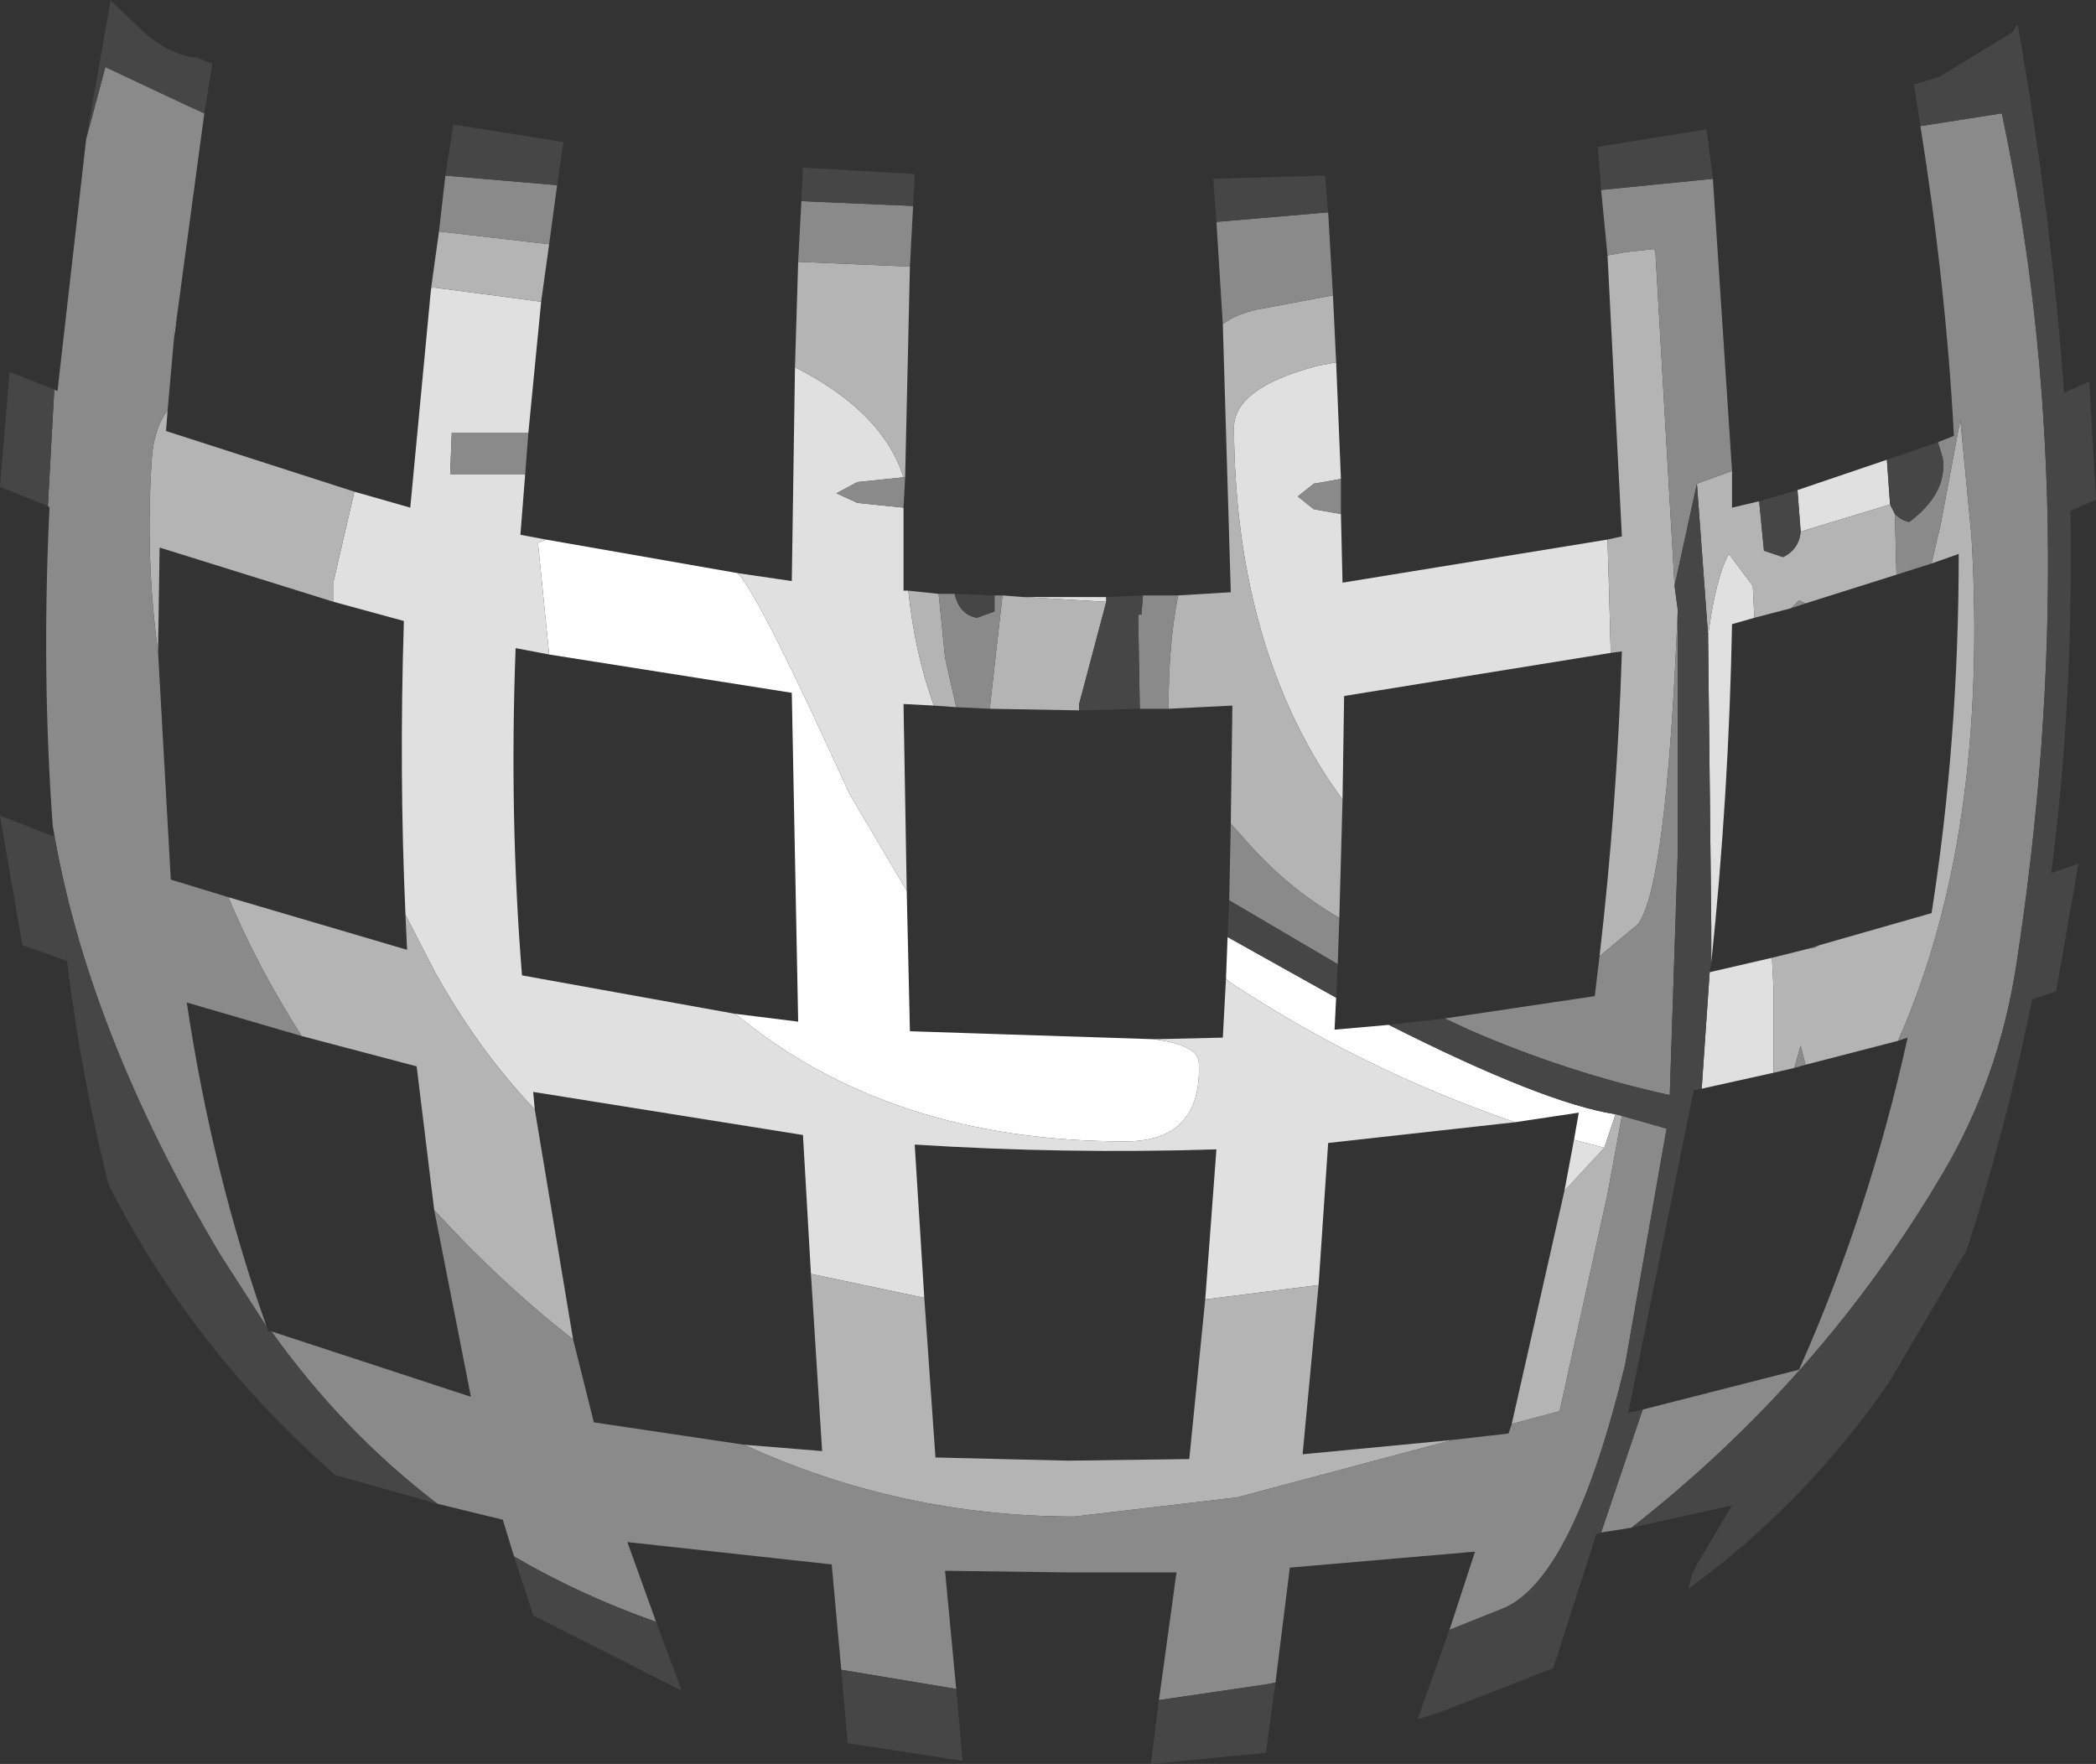 <?xml version="1.0" encoding="UTF-8" standalone="no"?>
<svg xmlns:ffdec="https://www.free-decompiler.com/flash" xmlns:xlink="http://www.w3.org/1999/xlink" ffdec:objectType="shape" height="55.25px" width="65.65px" xmlns="http://www.w3.org/2000/svg">
  <rect width="100%" height="100%" fill="#333333" stroke="none"/>
  <g transform="matrix(1.0, 0.0, 0.0, 1.0, 28.55, 16.75)">
    <path d="M-11.45 0.15 L-5.45 1.2 -5.4 1.25 Q-4.7 2.05 -1.95 8.1 L-0.15 11.15 -0.05 15.55 7.6 15.8 7.9 15.85 Q9.0 16.05 9.0 16.55 9.1 19.0 6.7 19.0 -0.6 19.0 -5.4 15.1 L-5.55 15.0 -3.55 15.25 -3.75 4.95 -11.35 3.75 -11.7 0.25 -11.45 0.15 M18.9 18.4 Q14.1 16.75 9.95 14.0 L9.85 13.9 9.9 12.6 13.3 14.5 13.25 15.5 14.95 15.35 Q19.8 17.8 22.05 18.15 L21.7 19.2 20.75 18.95 20.9 18.1 18.9 18.4" fill="#ffffff" fill-rule="evenodd" stroke="none"/>
    <path d="M-0.25 -0.85 L-0.25 -0.35 -0.25 1.75 -0.1 1.75 Q0.1 3.7 0.7 5.35 L-0.25 5.3 -0.15 11.15 -1.95 8.1 Q-4.7 2.05 -5.4 1.25 L-5.45 1.2 -3.75 1.45 -3.65 -5.25 Q-0.9 -3.85 -0.25 -1.8 L-1.7 -1.65 -2.35 -1.3 -1.7 -1.0 -0.25 -0.85 M3.5 1.95 L6.1 1.95 6.1 2.1 3.5 1.95 M13.45 -1.75 L12.6 -1.6 12.1 -1.2 12.6 -0.8 13.45 -0.65 13.5 1.5 21.8 0.15 21.85 1.8 21.9 3.7 13.55 5.05 13.5 8.3 13.05 7.65 Q10.15 3.2 10.1 -3.3 10.05 -4.6 12.75 -5.3 L13.3 -5.4 13.45 -1.75 M27.75 -1.4 L30.55 -2.35 30.65 -0.95 27.85 -0.1 27.75 -1.4 M-17.45 -1.35 L-15.7 -0.85 -15.05 -7.7 -15.0 -7.75 -11.6 -7.3 -12.0 -3.2 -14.4 -3.2 -14.45 -1.9 -12.1 -1.9 -12.25 0.0 -11.45 0.15 -11.7 0.25 -11.35 3.75 -12.4 3.55 Q-12.6 8.85 -12.2 13.8 L-5.55 15.0 -5.4 15.1 Q-0.6 19.0 6.7 19.0 9.1 19.0 9.0 16.55 9.0 16.05 7.9 15.85 L7.6 15.8 9.75 15.75 9.85 13.9 9.95 14.0 Q14.1 16.75 18.9 18.4 L13.05 19.05 12.75 23.5 9.2 23.95 9.55 19.25 Q4.85 19.4 0.1 19.1 L0.4 23.9 -3.15 23.15 -3.4 18.8 -11.85 17.45 -11.8 18.0 Q-13.6 16.1 -14.95 13.65 L-15.85 11.9 Q-16.05 7.45 -15.9 2.7 L-18.1 2.1 -18.1 1.45 -17.45 -1.35 M26.95 13.25 L27.0 14.2 27.0 16.85 24.75 17.35 25.0 13.7 26.95 13.25 M26.4 2.6 L25.7 2.8 Q25.6 8.15 25.05 13.4 L25.05 12.3 24.95 3.15 Q25.2 1.3 25.6 0.6 L26.35 1.6 26.4 2.6 M20.45 20.55 L20.75 18.95 21.7 19.2 20.45 20.55" fill="#e0e0e0" fill-rule="evenodd" stroke="none"/>
    <path d="M9.75 -6.6 Q10.15 -6.9 10.8 -7.05 L13.2 -7.5 13.3 -5.4 12.75 -5.3 Q10.05 -4.6 10.1 -3.3 10.15 3.2 13.05 7.65 L13.5 8.3 13.4 12.0 Q11.75 11.05 10.45 9.55 L10.0 9.05 10.05 5.35 8.05 5.45 Q8.05 3.4 8.35 1.9 L10.0 1.8 9.75 -6.6 M-0.05 -8.4 L-0.2 -1.8 -0.25 -1.8 Q-0.9 -3.85 -3.65 -5.25 L-3.55 -8.55 -0.05 -8.4 M-0.1 1.75 L0.85 1.85 1.05 3.85 1.4 5.4 0.7 5.35 Q0.1 3.7 -0.1 1.75 M2.85 1.9 L3.5 1.95 6.1 2.1 5.25 5.3 5.25 5.5 2.45 5.45 2.85 1.9 M21.8 0.15 L22.25 0.05 21.8 -8.75 22.35 -8.85 23.25 -8.95 23.3 -8.85 23.9 1.6 24.0 2.35 Q23.65 11.0 22.75 12.2 L21.55 13.2 Q22.1 8.45 22.25 3.65 L21.9 3.7 21.85 1.8 21.8 0.15 M25.7 -2.0 L25.7 -0.85 26.55 -1.05 26.7 0.5 27.3 0.7 Q27.8 0.45 27.85 -0.1 L30.65 -0.95 30.8 -0.65 30.85 1.25 28.0 2.15 27.8 2.05 27.55 2.3 26.4 2.6 26.35 1.6 25.6 0.6 Q25.2 1.3 24.95 3.15 L24.6 -1.6 25.7 -2.0 M-23.0 -6.9 L-23.1 -6.15 -23.1 -6.35 -23.0 -6.9 M-23.3 -3.9 L-23.35 -3.25 -17.45 -1.35 -18.1 1.45 -18.1 2.1 -23.55 0.4 -23.6 3.65 Q-24.0 0.75 -23.8 -2.3 -23.75 -3.3 -23.3 -3.9 M-15.05 -7.7 L-14.8 -9.5 -11.35 -9.1 -11.6 -7.3 -15.0 -7.75 -15.05 -7.7 M31.95 0.9 L32.25 -0.4 32.85 -3.6 33.2 0.05 Q33.75 9.4 30.9 15.85 L28.0 16.6 27.85 16.0 27.65 16.7 27.0 16.85 27.0 14.2 26.95 13.25 28.15 12.95 28.25 12.95 28.45 12.85 31.95 11.85 Q32.8 6.45 32.8 0.6 L31.95 0.9 M-15.85 11.9 L-14.95 13.65 Q-13.6 16.1 -11.8 18.0 L-10.6 25.2 Q-12.85 23.45 -14.95 21.15 L-15.5 16.65 -19.1 15.7 Q-20.45 13.6 -21.4 11.35 L-15.8 13.0 -15.85 11.9 M-3.15 23.15 L0.4 23.9 0.75 28.9 4.9 29.0 8.7 28.95 9.2 23.95 12.75 23.5 12.25 28.8 16.95 28.35 10.2 30.15 5.1 30.75 Q-0.35 30.75 -5.25 28.5 L-2.8 28.7 -3.15 23.15 M22.05 18.15 L22.25 18.2 21.8 20.65 20.3 27.45 18.8 27.85 20.45 20.55 21.7 19.2 22.05 18.15" fill="#b4b4b4" fill-rule="evenodd" stroke="none"/>
    <path d="M9.75 -6.6 L9.55 -9.8 13.05 -10.1 13.2 -7.5 10.8 -7.05 Q10.15 -6.9 9.75 -6.6 M0.05 -10.3 L-0.05 -8.4 -3.55 -8.55 -3.45 -10.45 0.05 -10.3 M-0.2 -1.8 L-0.25 -0.85 -1.7 -1.0 -2.35 -1.3 -1.7 -1.65 -0.25 -1.8 -0.2 -1.8 M0.85 1.85 L1.35 1.85 Q1.5 2.5 2.05 2.6 L2.6 2.4 2.6 1.9 2.85 1.9 2.45 5.45 1.4 5.4 1.05 3.85 0.85 1.85 M7.25 1.9 L8.35 1.9 Q8.05 3.4 8.05 5.45 L7.15 5.45 7.1 2.5 7.2 2.5 7.25 1.9 M13.45 -1.75 L13.45 -0.65 12.6 -0.8 12.1 -1.2 12.6 -1.6 13.45 -1.75 M21.8 -8.75 L21.6 -10.8 25.1 -11.15 25.7 -2.0 24.6 -1.6 23.9 1.6 23.3 -8.85 23.25 -8.95 22.35 -8.85 21.8 -8.75 M32.15 -2.9 L32.65 -3.1 Q32.4 -7.8 31.6 -12.8 L34.15 -13.2 Q36.8 -0.75 34.6 13.5 34.05 17.05 32.3 20.0 28.5 26.45 22.55 31.1 L21.6 31.25 22.9 27.4 27.8 26.15 Q30.0 21.2 31.2 15.75 L30.9 15.85 Q33.75 9.4 33.2 0.05 L32.85 -3.6 32.25 -0.4 31.95 0.9 30.85 1.25 30.8 -0.65 Q31.0 -0.45 31.25 -0.4 32.45 -1.3 32.3 -2.4 L32.15 -2.9 M16.85 34.3 L17.65 31.85 11.85 32.35 11.4 35.95 11.15 36.0 7.75 36.5 8.3 32.5 4.9 32.5 1.05 32.45 1.4 36.15 -2.2 35.55 -2.5 32.25 -8.9 31.55 -8.0 34.05 Q-10.4 33.2 -12.45 32.0 L-12.8 30.85 -14.85 30.35 Q-17.8 28.1 -20.05 24.95 L-13.8 27.0 -14.95 21.15 Q-12.85 23.45 -10.6 25.2 L-9.95 27.8 -5.25 28.5 Q-0.35 30.75 5.1 30.75 L10.2 30.15 16.95 28.35 18.7 28.15 18.8 27.85 20.3 27.45 21.8 20.65 22.25 18.2 23.65 18.6 22.35 26.0 Q20.75 32.6 18.6 33.6 L16.85 34.3 M-26.9 9.1 Q-27.25 4.3 -27.0 -0.85 L-27.05 -0.9 -26.85 -4.55 -26.75 -4.5 -25.85 -12.4 -25.25 -14.65 -22.7 -13.45 -22.15 -13.2 -23.0 -6.9 -23.1 -6.35 -23.1 -6.15 -23.3 -3.9 Q-23.75 -3.3 -23.8 -2.3 -24.0 0.75 -23.6 3.65 L-23.2 10.8 -21.4 11.35 Q-20.45 13.6 -19.1 15.7 L-22.7 14.65 Q-21.9 20.0 -20.2 24.8 L-21.65 22.55 Q-25.85 15.5 -26.9 9.1 M-14.8 -9.5 L-14.6 -11.25 -11.1 -10.95 -11.35 -9.1 -14.8 -9.5 M-12.0 -3.2 L-12.1 -1.9 -14.45 -1.9 -14.4 -3.2 -12.0 -3.2 M28.45 12.85 L28.25 12.95 28.15 12.95 28.45 12.85 M27.65 16.7 L27.85 16.0 28.0 16.6 27.65 16.7 M27.55 2.3 L27.8 2.05 28.0 2.15 27.55 2.3 M21.55 13.2 L22.75 12.2 Q23.65 11.0 24.0 2.35 L24.0 9.95 23.75 17.55 Q20.55 16.85 17.45 15.5 L16.7 15.15 21.4 14.45 21.55 13.2 M10.0 9.05 L10.45 9.55 Q11.75 11.05 13.4 12.0 L13.35 13.45 9.95 11.45 10.0 9.05" fill="#8a8a8a" fill-rule="evenodd" stroke="none"/>
    <path d="M13.05 -10.1 L9.55 -9.8 9.45 -11.15 12.95 -11.25 13.05 -10.1 M-3.45 -10.45 L-3.4 -11.5 0.1 -11.3 0.05 -10.3 -3.45 -10.45 M1.35 1.85 L2.6 1.9 2.6 2.4 2.05 2.6 Q1.5 2.5 1.35 1.85 M6.1 1.95 L7.25 1.9 7.2 2.5 7.1 2.5 7.15 5.45 5.25 5.5 5.25 5.3 6.1 2.1 6.1 1.95 M21.6 -10.8 L21.5 -12.15 24.9 -12.7 25.1 -11.15 21.6 -10.8 M26.55 -1.05 L27.75 -1.4 27.85 -0.1 Q27.8 0.45 27.3 0.7 L26.7 0.5 26.55 -1.05 M30.55 -2.35 L32.15 -2.9 32.3 -2.4 Q32.45 -1.3 31.25 -0.4 31.0 -0.45 30.8 -0.65 L30.65 -0.95 30.55 -2.35 M31.6 -12.8 L31.4 -14.1 32.2 -14.35 34.5 -15.75 34.55 -15.85 34.6 -15.95 34.65 -15.95 Q35.7 -10.05 36.1 -4.45 L36.9 -4.8 36.9 -4.6 37.1 -1.1 36.3 -0.75 Q36.4 5.15 35.7 10.6 L36.55 10.3 35.85 14.3 35.1 14.55 Q34.3 18.55 33.05 22.4 L30.65 26.5 Q28.0 30.35 24.35 33.0 24.4 32.6 24.6 32.25 L25.7 30.4 22.55 31.1 Q28.5 26.45 32.3 20.0 34.05 17.05 34.6 13.5 36.8 -0.75 34.15 -13.2 L31.6 -12.8 M21.6 31.25 L21.45 31.3 20.1 35.5 16.5 36.9 15.85 37.1 16.85 34.3 18.6 33.6 Q20.75 32.6 22.35 26.0 L23.65 18.6 22.25 18.2 22.05 18.15 Q19.8 17.8 14.95 15.35 L16.7 15.15 17.45 15.5 Q20.55 16.85 23.75 17.55 L24.0 9.95 24.0 2.35 23.9 1.6 24.6 -1.6 24.95 3.15 25.05 12.3 25.05 13.4 25.0 13.7 24.75 17.35 24.5 17.4 22.45 27.5 22.9 27.4 21.6 31.25 M11.4 35.95 L11.1 38.15 7.5 38.5 7.75 36.5 11.15 36.0 11.4 35.95 M1.4 36.15 L1.6 38.4 -2.0 37.85 -2.2 35.55 1.4 36.15 M-8.0 34.05 L-7.2 36.2 -7.4 36.1 -11.85 33.85 -12.45 32.0 Q-10.4 33.2 -8.0 34.05 M-14.85 30.35 L-18.05 29.45 Q-22.55 25.5 -25.15 20.35 -26.0 17.0 -26.45 13.35 L-27.85 12.85 -28.55 8.8 -26.85 9.45 -26.9 9.1 Q-25.85 15.5 -21.65 22.55 L-20.2 24.8 -20.15 24.95 -20.05 24.95 Q-17.8 28.1 -14.85 30.35 M-27.05 -0.9 L-28.55 -1.5 -28.25 -5.1 -26.85 -4.55 -27.05 -0.9 M-25.85 -12.4 L-25.1 -16.65 -25.1 -16.75 -24.05 -15.75 Q-23.2 -15.0 -22.4 -14.95 L-21.9 -14.75 -22.15 -13.2 -22.7 -13.45 -25.25 -14.65 -25.85 -12.4 M-14.6 -11.25 L-14.35 -12.85 -10.9 -12.3 -11.1 -10.95 -14.6 -11.25 M9.95 11.45 L13.35 13.45 13.3 14.5 9.9 12.6 9.95 11.45" fill="#464646" fill-rule="evenodd" stroke="none"/>
  </g>
</svg>
